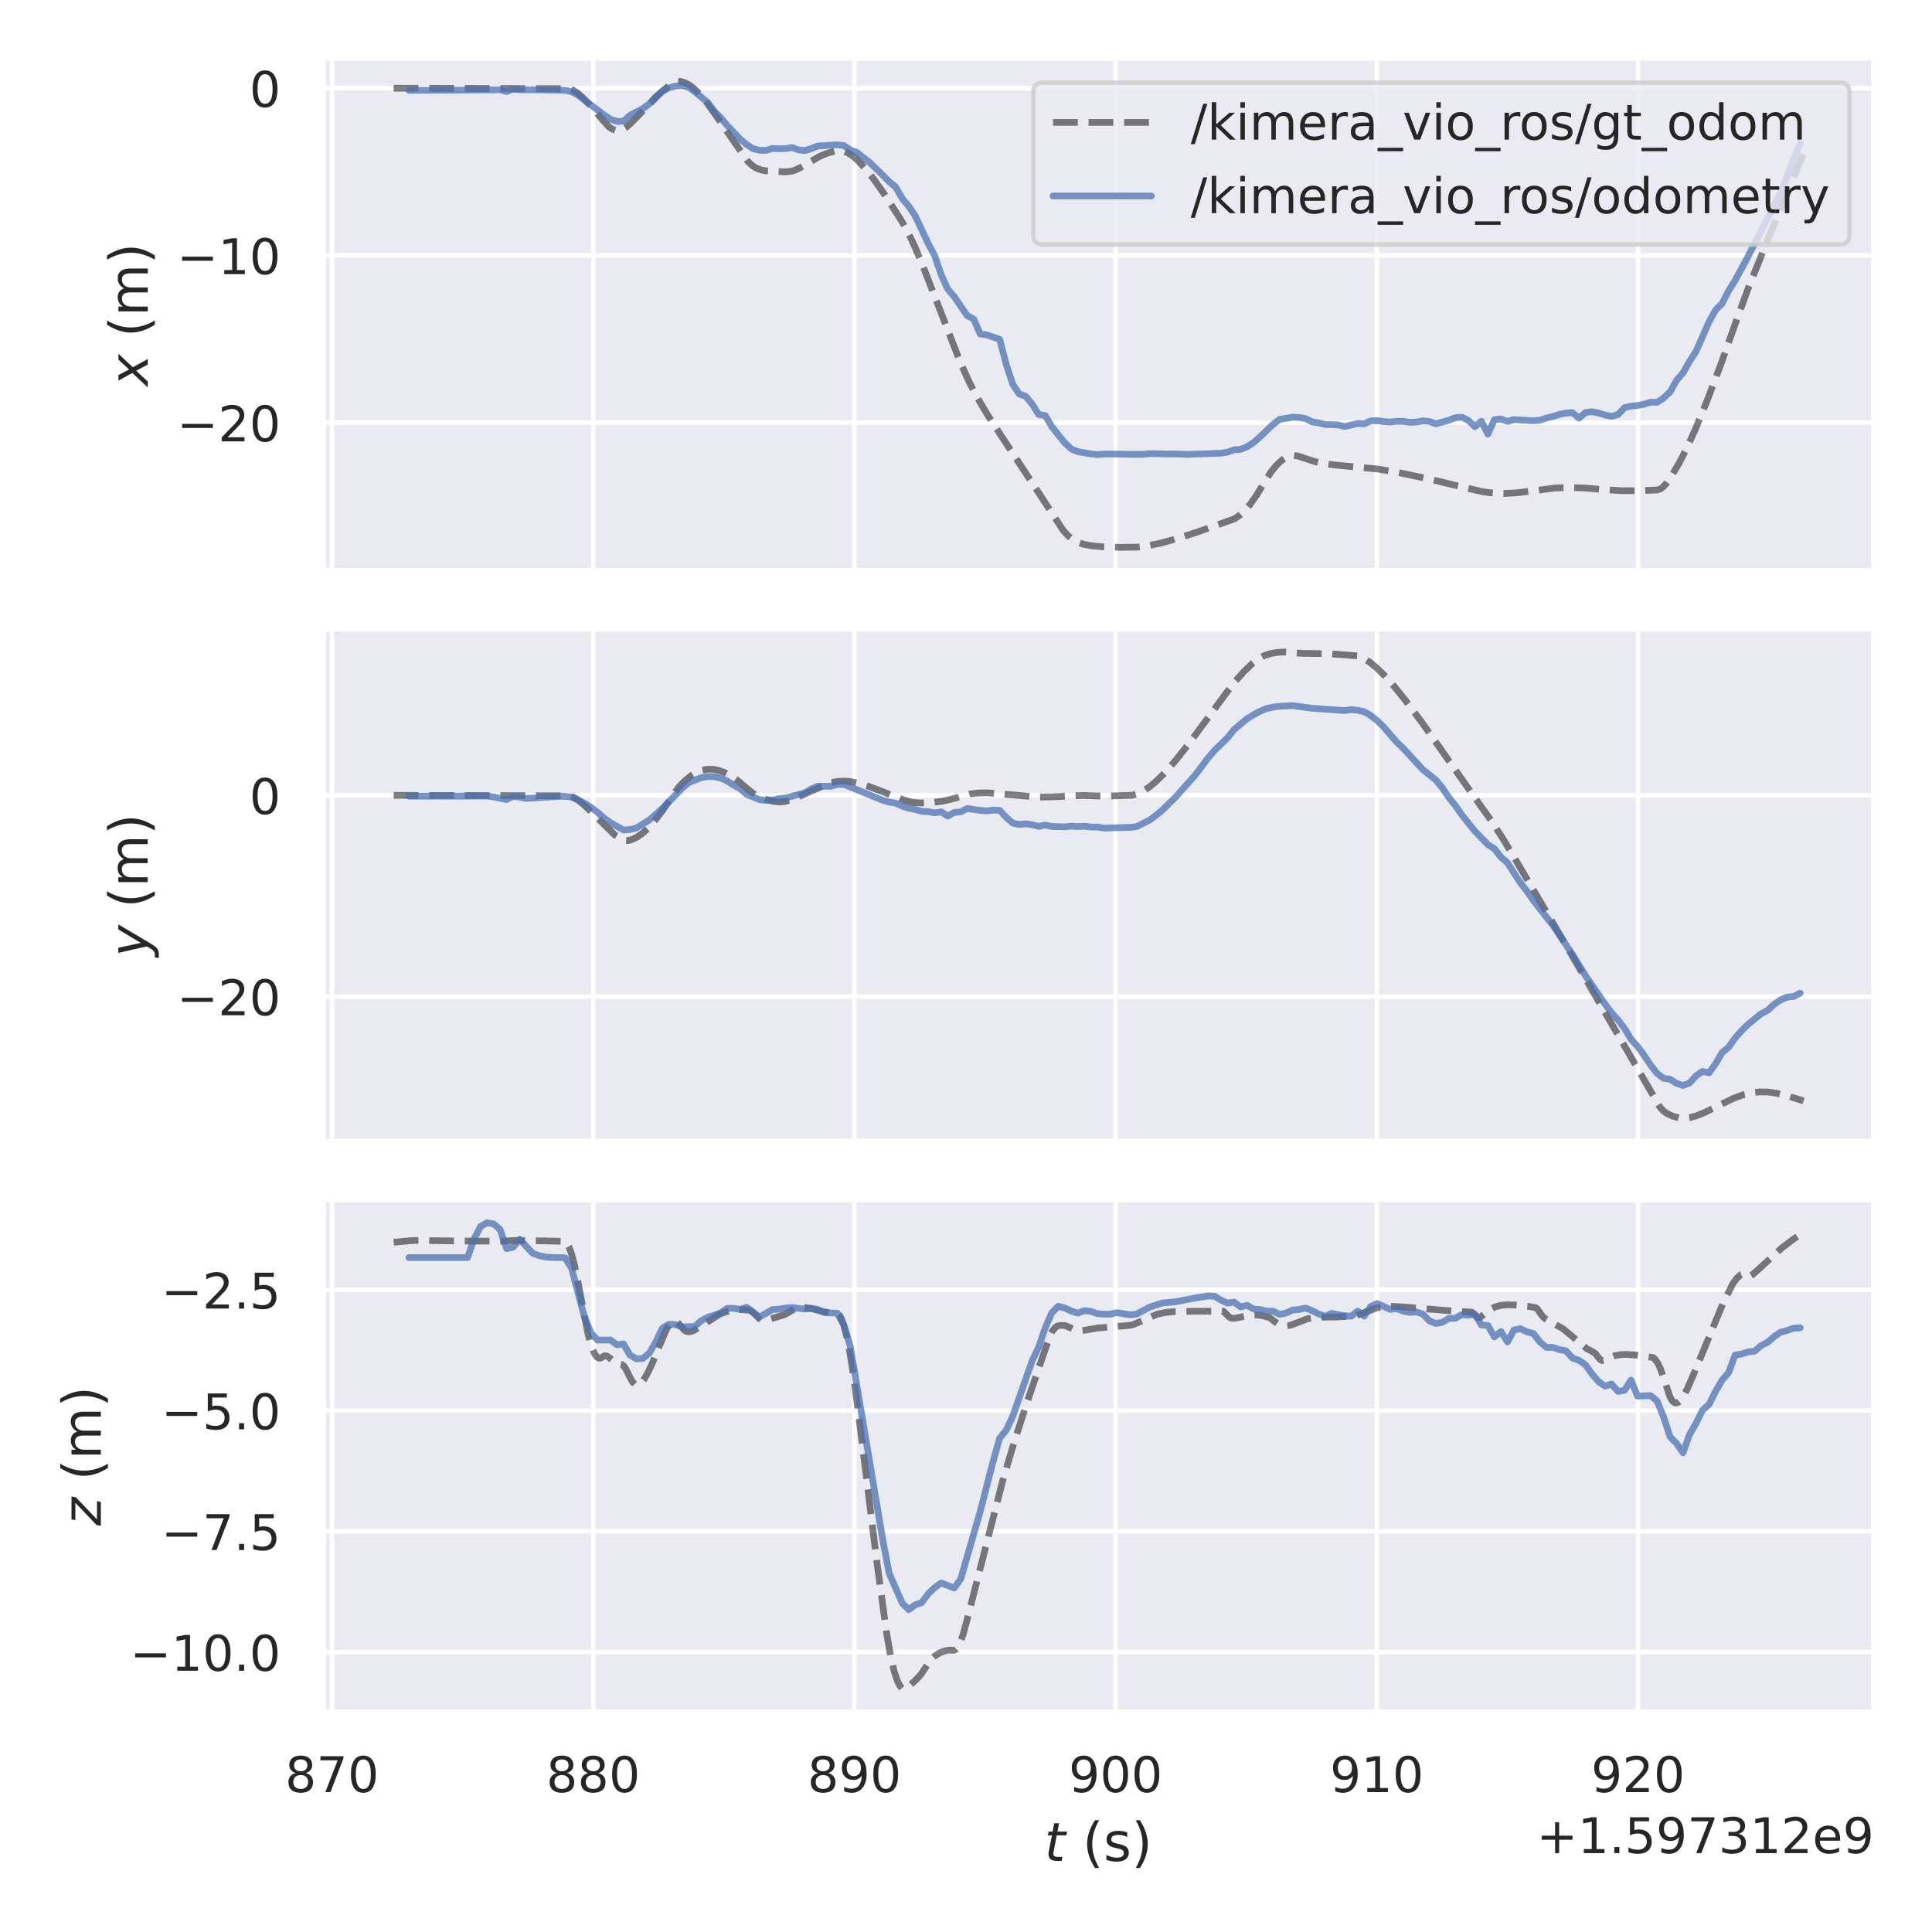 <?xml version="1.0" encoding="utf-8" standalone="no"?>
<!DOCTYPE svg PUBLIC "-//W3C//DTD SVG 1.1//EN"
  "http://www.w3.org/Graphics/SVG/1.1/DTD/svg11.dtd">
<!-- Created with matplotlib (https://matplotlib.org/) -->
<svg height="432pt" version="1.1" viewBox="0 0 432 432" width="432pt" xmlns="http://www.w3.org/2000/svg" xmlns:xlink="http://www.w3.org/1999/xlink">
 <defs>
  <style type="text/css">*{stroke-linecap:butt;stroke-linejoin:round;}</style>
 </defs>
 <g id="figure_1">
  <g id="patch_1">
   <path d="M 0 432 
L 432 432 
L 432 0 
L 0 0 
z
" style="fill:#ffffff;"/>
  </g>
  <g id="axes_1">
   <g id="patch_2">
    <path d="M 72.27 127.62 
L 419.04 127.62 
L 419.04 12.96 
L 72.27 12.96 
z
" style="fill:#eaeaf2;"/>
   </g>
   <g id="matplotlib.axis_1">
    <g id="xtick_1">
     <g id="line2d_1">
      <path clip-path="url(#p36152c211d)" d="M 74.242 127.62 
L 74.242 12.96 
" style="fill:none;stroke:#ffffff;stroke-linecap:round;"/>
     </g>
    </g>
    <g id="xtick_2">
     <g id="line2d_2">
      <path clip-path="url(#p36152c211d)" d="M 132.647 127.62 
L 132.647 12.96 
" style="fill:none;stroke:#ffffff;stroke-linecap:round;"/>
     </g>
    </g>
    <g id="xtick_3">
     <g id="line2d_3">
      <path clip-path="url(#p36152c211d)" d="M 191.051 127.62 
L 191.051 12.96 
" style="fill:none;stroke:#ffffff;stroke-linecap:round;"/>
     </g>
    </g>
    <g id="xtick_4">
     <g id="line2d_4">
      <path clip-path="url(#p36152c211d)" d="M 249.456 127.62 
L 249.456 12.96 
" style="fill:none;stroke:#ffffff;stroke-linecap:round;"/>
     </g>
    </g>
    <g id="xtick_5">
     <g id="line2d_5">
      <path clip-path="url(#p36152c211d)" d="M 307.86 127.62 
L 307.86 12.96 
" style="fill:none;stroke:#ffffff;stroke-linecap:round;"/>
     </g>
    </g>
    <g id="xtick_6">
     <g id="line2d_6">
      <path clip-path="url(#p36152c211d)" d="M 366.265 127.62 
L 366.265 12.96 
" style="fill:none;stroke:#ffffff;stroke-linecap:round;"/>
     </g>
    </g>
   </g>
   <g id="matplotlib.axis_2">
    <g id="ytick_1">
     <g id="line2d_7">
      <path clip-path="url(#p36152c211d)" d="M 72.27 94.509 
L 419.04 94.509 
" style="fill:none;stroke:#ffffff;stroke-linecap:round;"/>
     </g>
     <g id="text_1">
      <!-- −20 -->
      <g style="fill:#262626;" transform="translate(39.555 98.688)scale(0.11 -0.11)">
       <defs>
        <path d="M 10.594 35.5 
L 73.188 35.5 
L 73.188 27.203 
L 10.594 27.203 
z
" id="DejaVuSans-8722"/>
        <path d="M 19.188 8.297 
L 53.609 8.297 
L 53.609 0 
L 7.328 0 
L 7.328 8.297 
Q 12.938 14.109 22.625 23.891 
Q 32.328 33.688 34.812 36.531 
Q 39.547 41.844 41.422 45.531 
Q 43.312 49.219 43.312 52.781 
Q 43.312 58.594 39.234 62.25 
Q 35.156 65.922 28.609 65.922 
Q 23.969 65.922 18.812 64.312 
Q 13.672 62.703 7.812 59.422 
L 7.812 69.391 
Q 13.766 71.781 18.938 73 
Q 24.125 74.219 28.422 74.219 
Q 39.75 74.219 46.484 68.547 
Q 53.219 62.891 53.219 53.422 
Q 53.219 48.922 51.531 44.891 
Q 49.859 40.875 45.406 35.406 
Q 44.188 33.984 37.641 27.219 
Q 31.109 20.453 19.188 8.297 
z
" id="DejaVuSans-50"/>
        <path d="M 31.781 66.406 
Q 24.172 66.406 20.328 58.906 
Q 16.5 51.422 16.5 36.375 
Q 16.5 21.391 20.328 13.891 
Q 24.172 6.391 31.781 6.391 
Q 39.453 6.391 43.281 13.891 
Q 47.125 21.391 47.125 36.375 
Q 47.125 51.422 43.281 58.906 
Q 39.453 66.406 31.781 66.406 
z
M 31.781 74.219 
Q 44.047 74.219 50.516 64.516 
Q 56.984 54.828 56.984 36.375 
Q 56.984 17.969 50.516 8.266 
Q 44.047 -1.422 31.781 -1.422 
Q 19.531 -1.422 13.062 8.266 
Q 6.594 17.969 6.594 36.375 
Q 6.594 54.828 13.062 64.516 
Q 19.531 74.219 31.781 74.219 
z
" id="DejaVuSans-48"/>
       </defs>
       <use xlink:href="#DejaVuSans-8722"/>
       <use x="83.789" xlink:href="#DejaVuSans-50"/>
       <use x="147.412" xlink:href="#DejaVuSans-48"/>
      </g>
     </g>
    </g>
    <g id="ytick_2">
     <g id="line2d_8">
      <path clip-path="url(#p36152c211d)" d="M 72.27 57.117 
L 419.04 57.117 
" style="fill:none;stroke:#ffffff;stroke-linecap:round;"/>
     </g>
     <g id="text_2">
      <!-- −10 -->
      <g style="fill:#262626;" transform="translate(39.555 61.296)scale(0.11 -0.11)">
       <defs>
        <path d="M 12.406 8.297 
L 28.516 8.297 
L 28.516 63.922 
L 10.984 60.406 
L 10.984 69.391 
L 28.422 72.906 
L 38.281 72.906 
L 38.281 8.297 
L 54.391 8.297 
L 54.391 0 
L 12.406 0 
z
" id="DejaVuSans-49"/>
       </defs>
       <use xlink:href="#DejaVuSans-8722"/>
       <use x="83.789" xlink:href="#DejaVuSans-49"/>
       <use x="147.412" xlink:href="#DejaVuSans-48"/>
      </g>
     </g>
    </g>
    <g id="ytick_3">
     <g id="line2d_9">
      <path clip-path="url(#p36152c211d)" d="M 72.27 19.726 
L 419.04 19.726 
" style="fill:none;stroke:#ffffff;stroke-linecap:round;"/>
     </g>
     <g id="text_3">
      <!-- 0 -->
      <g style="fill:#262626;" transform="translate(55.771 23.905)scale(0.11 -0.11)">
       <use xlink:href="#DejaVuSans-48"/>
      </g>
     </g>
    </g>
    <g id="text_4">
     <!-- $x$ (m) -->
     <g style="fill:#262626;" transform="translate(33.059 86.31)rotate(-90)scale(0.12 -0.12)">
      <defs>
       <path d="M 60.016 54.688 
L 34.906 27.875 
L 50.297 0 
L 39.984 0 
L 28.422 21.688 
L 8.297 0 
L -2.594 0 
L 24.312 28.812 
L 10.016 54.688 
L 20.312 54.688 
L 30.812 34.906 
L 49.125 54.688 
z
" id="DejaVuSans-Oblique-120"/>
       <path id="DejaVuSans-32"/>
       <path d="M 31 75.875 
Q 24.469 64.656 21.281 53.656 
Q 18.109 42.672 18.109 31.391 
Q 18.109 20.125 21.312 9.062 
Q 24.516 -2 31 -13.188 
L 23.188 -13.188 
Q 15.875 -1.703 12.234 9.375 
Q 8.594 20.453 8.594 31.391 
Q 8.594 42.281 12.203 53.312 
Q 15.828 64.359 23.188 75.875 
z
" id="DejaVuSans-40"/>
       <path d="M 52 44.188 
Q 55.375 50.25 60.062 53.125 
Q 64.75 56 71.094 56 
Q 79.641 56 84.281 50.016 
Q 88.922 44.047 88.922 33.016 
L 88.922 0 
L 79.891 0 
L 79.891 32.719 
Q 79.891 40.578 77.094 44.375 
Q 74.312 48.188 68.609 48.188 
Q 61.625 48.188 57.562 43.547 
Q 53.516 38.922 53.516 30.906 
L 53.516 0 
L 44.484 0 
L 44.484 32.719 
Q 44.484 40.625 41.703 44.406 
Q 38.922 48.188 33.109 48.188 
Q 26.219 48.188 22.156 43.531 
Q 18.109 38.875 18.109 30.906 
L 18.109 0 
L 9.078 0 
L 9.078 54.688 
L 18.109 54.688 
L 18.109 46.188 
Q 21.188 51.219 25.484 53.609 
Q 29.781 56 35.688 56 
Q 41.656 56 45.828 52.969 
Q 50 49.953 52 44.188 
z
" id="DejaVuSans-109"/>
       <path d="M 8.016 75.875 
L 15.828 75.875 
Q 23.141 64.359 26.781 53.312 
Q 30.422 42.281 30.422 31.391 
Q 30.422 20.453 26.781 9.375 
Q 23.141 -1.703 15.828 -13.188 
L 8.016 -13.188 
Q 14.5 -2 17.703 9.062 
Q 20.906 20.125 20.906 31.391 
Q 20.906 42.672 17.703 53.656 
Q 14.5 64.656 8.016 75.875 
z
" id="DejaVuSans-41"/>
      </defs>
      <use transform="translate(0 0.125)" xlink:href="#DejaVuSans-Oblique-120"/>
      <use transform="translate(59.18 0.125)" xlink:href="#DejaVuSans-32"/>
      <use transform="translate(90.967 0.125)" xlink:href="#DejaVuSans-40"/>
      <use transform="translate(129.98 0.125)" xlink:href="#DejaVuSans-109"/>
      <use transform="translate(227.393 0.125)" xlink:href="#DejaVuSans-41"/>
     </g>
    </g>
   </g>
   <g id="line2d_10">
    <path clip-path="url(#p36152c211d)" d="M 88.032 19.726 
L 127.198 19.831 
L 128.096 20.148 
L 129.053 20.738 
L 130.211 21.74 
L 131.979 23.575 
L 134.763 26.837 
L 136.186 28.394 
L 136.94 28.882 
L 137.724 29.135 
L 138.507 29.16 
L 139.204 28.971 
L 139.958 28.514 
L 141.032 27.569 
L 143.553 24.988 
L 147.896 20.568 
L 149.605 19.138 
L 150.793 18.412 
L 151.52 18.187 
L 152.216 18.212 
L 153.115 18.475 
L 154.128 19.006 
L 155.23 19.839 
L 156.476 21.068 
L 157.981 22.879 
L 159.95 25.625 
L 167.169 36.034 
L 168.242 37.051 
L 169.142 37.611 
L 170.216 38.012 
L 171.405 38.211 
L 175.266 38.426 
L 176.571 38.365 
L 177.643 38.102 
L 178.832 37.564 
L 180.804 36.386 
L 183.324 34.946 
L 185.003 34.244 
L 186.566 33.827 
L 187.811 33.697 
L 188.709 33.835 
L 189.635 34.207 
L 190.679 34.88 
L 191.868 35.927 
L 193.464 37.664 
L 195.437 40.151 
L 197.787 43.486 
L 201.534 49.298 
L 203.189 52.256 
L 204.643 55.348 
L 206.678 60.266 
L 210.251 69.476 
L 214.727 81.011 
L 216.762 85.523 
L 218.562 88.967 
L 220.714 92.593 
L 223.942 97.544 
L 232.265 110.209 
L 237.717 118.57 
L 238.853 119.818 
L 239.93 120.665 
L 241.066 121.276 
L 242.348 121.707 
L 244.065 122.038 
L 246.483 122.262 
L 250.616 122.387 
L 254.284 122.337 
L 256.73 122.032 
L 259.585 121.433 
L 263.08 120.466 
L 268.087 118.844 
L 276.004 116.02 
L 277.111 115.287 
L 278.245 114.261 
L 279.496 112.818 
L 280.893 110.853 
L 282.695 107.898 
L 284.235 105.475 
L 285.426 104.03 
L 286.619 102.909 
L 287.638 102.239 
L 288.512 101.916 
L 289.356 101.837 
L 290.287 101.982 
L 291.742 102.474 
L 294.158 103.261 
L 296.369 103.722 
L 299.048 104.034 
L 308.158 104.886 
L 313.483 105.821 
L 320.038 107.214 
L 327.433 109.013 
L 331.8 110.002 
L 334.128 110.287 
L 336.399 110.345 
L 339.165 110.189 
L 343.004 109.735 
L 347.748 109.113 
L 350.685 109.007 
L 354.296 109.118 
L 358.567 109.472 
L 362.548 109.718 
L 366.474 109.734 
L 370.549 109.559 
L 371.247 109.338 
L 371.887 108.882 
L 372.615 108.055 
L 373.893 106.204 
L 375.464 103.546 
L 377.176 100.197 
L 379.178 95.771 
L 381.679 89.671 
L 384.792 81.462 
L 388.549 70.899 
L 390.877 64.529 
L 395.504 53.042 
L 403.278 34.317 
L 403.278 34.317 
" style="fill:none;stroke:#000000;stroke-dasharray:5.55,2.4;stroke-dashoffset:0;stroke-opacity:0.5;stroke-width:1.5;"/>
   </g>
   <g id="line2d_11">
    <path clip-path="url(#p36152c211d)" d="M 91.438 20.207 
L 107.458 20.106 
L 111.816 20.078 
L 113.269 20.479 
L 114.724 19.964 
L 116.178 20.08 
L 119.085 20.067 
L 123.447 20.146 
L 126.355 20.197 
L 127.808 20.493 
L 129.257 21.264 
L 135.054 25.713 
L 136.505 26.665 
L 137.956 27.153 
L 139.406 27.123 
L 140.858 25.784 
L 143.755 24.286 
L 145.204 23.209 
L 146.65 21.594 
L 148.098 20.43 
L 149.548 19.658 
L 150.996 19.25 
L 152.449 19.139 
L 153.897 19.499 
L 155.346 20.482 
L 158.241 22.909 
L 159.689 24.839 
L 161.138 26.315 
L 162.588 28.034 
L 165.487 31.09 
L 166.938 32.302 
L 168.388 33.244 
L 169.839 33.598 
L 171.289 33.629 
L 172.741 33.187 
L 174.192 33.269 
L 175.643 33.235 
L 177.092 32.978 
L 178.543 33.525 
L 179.992 33.661 
L 181.441 33.22 
L 182.889 32.649 
L 187.233 32.383 
L 188.68 32.543 
L 190.129 33.548 
L 191.578 34.075 
L 194.48 36.351 
L 197.382 39.158 
L 198.833 40.633 
L 200.284 41.83 
L 201.738 44.398 
L 203.189 46.104 
L 204.643 48.27 
L 207.549 54.463 
L 209.001 57.19 
L 210.454 61.437 
L 211.907 64.635 
L 213.361 66.324 
L 216.268 70.576 
L 217.718 71.343 
L 219.173 74.688 
L 220.626 74.874 
L 223.535 75.885 
L 224.989 81.463 
L 226.443 85.909 
L 227.897 88.09 
L 229.35 88.619 
L 230.808 90.375 
L 232.265 92.686 
L 233.723 92.921 
L 235.181 95.403 
L 238.095 99.03 
L 239.551 100.4 
L 241.007 100.99 
L 243.92 101.503 
L 245.375 101.653 
L 246.831 101.528 
L 249.743 101.527 
L 252.654 101.589 
L 255.566 101.588 
L 257.022 101.424 
L 261.39 101.52 
L 262.846 101.497 
L 265.758 101.605 
L 273.034 101.33 
L 274.49 101.097 
L 275.945 100.579 
L 277.401 100.478 
L 278.857 99.892 
L 280.311 98.949 
L 281.765 97.662 
L 284.671 94.884 
L 286.124 93.768 
L 289.035 93.291 
L 290.49 93.353 
L 291.947 93.588 
L 293.401 94.338 
L 294.855 94.555 
L 296.311 94.908 
L 299.222 95.01 
L 300.679 95.365 
L 303.59 94.693 
L 305.045 94.766 
L 306.5 94.12 
L 307.955 94.06 
L 309.41 94.279 
L 310.865 94.371 
L 312.322 94.19 
L 313.773 94.217 
L 315.231 94.435 
L 316.688 94.376 
L 318.145 94.115 
L 319.601 94.231 
L 321.058 94.771 
L 323.971 93.971 
L 325.424 93.395 
L 326.88 93.286 
L 328.336 94.022 
L 329.791 95.387 
L 331.248 94.185 
L 332.703 97.05 
L 334.157 93.828 
L 335.614 93.688 
L 337.068 94.227 
L 338.524 93.823 
L 342.887 94.087 
L 344.342 93.962 
L 345.798 93.468 
L 347.252 93.129 
L 348.707 92.643 
L 350.161 92.358 
L 351.617 92.282 
L 353.075 93.514 
L 354.527 92.231 
L 355.981 92.052 
L 357.433 92.348 
L 358.886 92.802 
L 360.335 93.087 
L 361.791 92.714 
L 363.245 91.144 
L 364.699 90.819 
L 366.153 90.668 
L 367.608 90.393 
L 369.064 89.919 
L 370.52 89.966 
L 371.975 89.009 
L 373.428 87.637 
L 374.882 85.025 
L 376.334 83.377 
L 377.783 80.793 
L 379.236 78.599 
L 382.145 71.945 
L 383.598 69.337 
L 385.054 67.878 
L 386.512 65.049 
L 387.968 62.726 
L 390.877 57.344 
L 398.154 43.053 
L 399.609 39.485 
L 401.065 35.604 
L 402.52 32.131 
L 402.52 32.131 
" style="fill:none;stroke:#4c72b0;stroke-linecap:round;stroke-opacity:0.75;stroke-width:1.5;"/>
   </g>
   <g id="patch_3">
    <path d="M 72.27 127.62 
L 72.27 12.96 
" style="fill:none;stroke:#ffffff;stroke-linecap:square;stroke-linejoin:miter;stroke-width:1.25;"/>
   </g>
   <g id="patch_4">
    <path d="M 419.04 127.62 
L 419.04 12.96 
" style="fill:none;stroke:#ffffff;stroke-linecap:square;stroke-linejoin:miter;stroke-width:1.25;"/>
   </g>
   <g id="patch_5">
    <path d="M 72.27 127.62 
L 419.04 127.62 
" style="fill:none;stroke:#ffffff;stroke-linecap:square;stroke-linejoin:miter;stroke-width:1.25;"/>
   </g>
   <g id="patch_6">
    <path d="M 72.27 12.96 
L 419.04 12.96 
" style="fill:none;stroke:#ffffff;stroke-linecap:square;stroke-linejoin:miter;stroke-width:1.25;"/>
   </g>
   <g id="legend_1">
    <g id="patch_7">
     <path d="M 233.252 54.664 
L 411.34 54.664 
Q 413.54 54.664 413.54 52.464 
L 413.54 20.66 
Q 413.54 18.46 411.34 18.46 
L 233.252 18.46 
Q 231.052 18.46 231.052 20.66 
L 231.052 52.464 
Q 231.052 54.664 233.252 54.664 
z
" style="fill:#eaeaf2;opacity:0.8;stroke:#cccccc;stroke-linejoin:miter;"/>
    </g>
    <g id="line2d_12">
     <path d="M 235.452 27.368 
L 257.452 27.368 
" style="fill:none;stroke:#000000;stroke-dasharray:5.55,2.4;stroke-dashoffset:0;stroke-opacity:0.5;stroke-width:1.5;"/>
    </g>
    <g id="line2d_13"/>
    <g id="text_5">
     <!-- /kimera_vio_ros/gt_odom -->
     <g style="fill:#262626;" transform="translate(266.252 31.218)scale(0.11 -0.11)">
      <defs>
       <path d="M 25.391 72.906 
L 33.688 72.906 
L 8.297 -9.281 
L 0 -9.281 
z
" id="DejaVuSans-47"/>
       <path d="M 9.078 75.984 
L 18.109 75.984 
L 18.109 31.109 
L 44.922 54.688 
L 56.391 54.688 
L 27.391 29.109 
L 57.625 0 
L 45.906 0 
L 18.109 26.703 
L 18.109 0 
L 9.078 0 
z
" id="DejaVuSans-107"/>
       <path d="M 9.422 54.688 
L 18.406 54.688 
L 18.406 0 
L 9.422 0 
z
M 9.422 75.984 
L 18.406 75.984 
L 18.406 64.594 
L 9.422 64.594 
z
" id="DejaVuSans-105"/>
       <path d="M 56.203 29.594 
L 56.203 25.203 
L 14.891 25.203 
Q 15.484 15.922 20.484 11.062 
Q 25.484 6.203 34.422 6.203 
Q 39.594 6.203 44.453 7.469 
Q 49.312 8.734 54.109 11.281 
L 54.109 2.781 
Q 49.266 0.734 44.188 -0.344 
Q 39.109 -1.422 33.891 -1.422 
Q 20.797 -1.422 13.156 6.188 
Q 5.516 13.812 5.516 26.812 
Q 5.516 40.234 12.766 48.109 
Q 20.016 56 32.328 56 
Q 43.359 56 49.781 48.891 
Q 56.203 41.797 56.203 29.594 
z
M 47.219 32.234 
Q 47.125 39.594 43.094 43.984 
Q 39.062 48.391 32.422 48.391 
Q 24.906 48.391 20.391 44.141 
Q 15.875 39.891 15.188 32.172 
z
" id="DejaVuSans-101"/>
       <path d="M 41.109 46.297 
Q 39.594 47.172 37.812 47.578 
Q 36.031 48 33.891 48 
Q 26.266 48 22.188 43.047 
Q 18.109 38.094 18.109 28.812 
L 18.109 0 
L 9.078 0 
L 9.078 54.688 
L 18.109 54.688 
L 18.109 46.188 
Q 20.953 51.172 25.484 53.578 
Q 30.031 56 36.531 56 
Q 37.453 56 38.578 55.875 
Q 39.703 55.766 41.062 55.516 
z
" id="DejaVuSans-114"/>
       <path d="M 34.281 27.484 
Q 23.391 27.484 19.188 25 
Q 14.984 22.516 14.984 16.5 
Q 14.984 11.719 18.141 8.906 
Q 21.297 6.109 26.703 6.109 
Q 34.188 6.109 38.703 11.406 
Q 43.219 16.703 43.219 25.484 
L 43.219 27.484 
z
M 52.203 31.203 
L 52.203 0 
L 43.219 0 
L 43.219 8.297 
Q 40.141 3.328 35.547 0.953 
Q 30.953 -1.422 24.312 -1.422 
Q 15.922 -1.422 10.953 3.297 
Q 6 8.016 6 15.922 
Q 6 25.141 12.172 29.828 
Q 18.359 34.516 30.609 34.516 
L 43.219 34.516 
L 43.219 35.406 
Q 43.219 41.609 39.141 45 
Q 35.062 48.391 27.688 48.391 
Q 23 48.391 18.547 47.266 
Q 14.109 46.141 10.016 43.891 
L 10.016 52.203 
Q 14.938 54.109 19.578 55.047 
Q 24.219 56 28.609 56 
Q 40.484 56 46.344 49.844 
Q 52.203 43.703 52.203 31.203 
z
" id="DejaVuSans-97"/>
       <path d="M 50.984 -16.609 
L 50.984 -23.578 
L -0.984 -23.578 
L -0.984 -16.609 
z
" id="DejaVuSans-95"/>
       <path d="M 2.984 54.688 
L 12.5 54.688 
L 29.594 8.797 
L 46.688 54.688 
L 56.203 54.688 
L 35.688 0 
L 23.484 0 
z
" id="DejaVuSans-118"/>
       <path d="M 30.609 48.391 
Q 23.391 48.391 19.188 42.75 
Q 14.984 37.109 14.984 27.297 
Q 14.984 17.484 19.156 11.844 
Q 23.344 6.203 30.609 6.203 
Q 37.797 6.203 41.984 11.859 
Q 46.188 17.531 46.188 27.297 
Q 46.188 37.016 41.984 42.703 
Q 37.797 48.391 30.609 48.391 
z
M 30.609 56 
Q 42.328 56 49.016 48.375 
Q 55.719 40.766 55.719 27.297 
Q 55.719 13.875 49.016 6.219 
Q 42.328 -1.422 30.609 -1.422 
Q 18.844 -1.422 12.172 6.219 
Q 5.516 13.875 5.516 27.297 
Q 5.516 40.766 12.172 48.375 
Q 18.844 56 30.609 56 
z
" id="DejaVuSans-111"/>
       <path d="M 44.281 53.078 
L 44.281 44.578 
Q 40.484 46.531 36.375 47.5 
Q 32.281 48.484 27.875 48.484 
Q 21.188 48.484 17.844 46.438 
Q 14.5 44.391 14.5 40.281 
Q 14.5 37.156 16.891 35.375 
Q 19.281 33.594 26.516 31.984 
L 29.594 31.297 
Q 39.156 29.25 43.188 25.516 
Q 47.219 21.781 47.219 15.094 
Q 47.219 7.469 41.188 3.016 
Q 35.156 -1.422 24.609 -1.422 
Q 20.219 -1.422 15.453 -0.562 
Q 10.688 0.297 5.422 2 
L 5.422 11.281 
Q 10.406 8.688 15.234 7.391 
Q 20.062 6.109 24.812 6.109 
Q 31.156 6.109 34.562 8.281 
Q 37.984 10.453 37.984 14.406 
Q 37.984 18.062 35.516 20.016 
Q 33.062 21.969 24.703 23.781 
L 21.578 24.516 
Q 13.234 26.266 9.516 29.906 
Q 5.812 33.547 5.812 39.891 
Q 5.812 47.609 11.281 51.797 
Q 16.75 56 26.812 56 
Q 31.781 56 36.172 55.266 
Q 40.578 54.547 44.281 53.078 
z
" id="DejaVuSans-115"/>
       <path d="M 45.406 27.984 
Q 45.406 37.75 41.375 43.109 
Q 37.359 48.484 30.078 48.484 
Q 22.859 48.484 18.828 43.109 
Q 14.797 37.75 14.797 27.984 
Q 14.797 18.266 18.828 12.891 
Q 22.859 7.516 30.078 7.516 
Q 37.359 7.516 41.375 12.891 
Q 45.406 18.266 45.406 27.984 
z
M 54.391 6.781 
Q 54.391 -7.172 48.188 -13.984 
Q 42 -20.797 29.203 -20.797 
Q 24.469 -20.797 20.266 -20.094 
Q 16.062 -19.391 12.109 -17.922 
L 12.109 -9.188 
Q 16.062 -11.328 19.922 -12.344 
Q 23.781 -13.375 27.781 -13.375 
Q 36.625 -13.375 41.016 -8.766 
Q 45.406 -4.156 45.406 5.172 
L 45.406 9.625 
Q 42.625 4.781 38.281 2.391 
Q 33.938 0 27.875 0 
Q 17.828 0 11.672 7.656 
Q 5.516 15.328 5.516 27.984 
Q 5.516 40.672 11.672 48.328 
Q 17.828 56 27.875 56 
Q 33.938 56 38.281 53.609 
Q 42.625 51.219 45.406 46.391 
L 45.406 54.688 
L 54.391 54.688 
z
" id="DejaVuSans-103"/>
       <path d="M 18.312 70.219 
L 18.312 54.688 
L 36.812 54.688 
L 36.812 47.703 
L 18.312 47.703 
L 18.312 18.016 
Q 18.312 11.328 20.141 9.422 
Q 21.969 7.516 27.594 7.516 
L 36.812 7.516 
L 36.812 0 
L 27.594 0 
Q 17.188 0 13.234 3.875 
Q 9.281 7.766 9.281 18.016 
L 9.281 47.703 
L 2.688 47.703 
L 2.688 54.688 
L 9.281 54.688 
L 9.281 70.219 
z
" id="DejaVuSans-116"/>
       <path d="M 45.406 46.391 
L 45.406 75.984 
L 54.391 75.984 
L 54.391 0 
L 45.406 0 
L 45.406 8.203 
Q 42.578 3.328 38.25 0.953 
Q 33.938 -1.422 27.875 -1.422 
Q 17.969 -1.422 11.734 6.484 
Q 5.516 14.406 5.516 27.297 
Q 5.516 40.188 11.734 48.094 
Q 17.969 56 27.875 56 
Q 33.938 56 38.25 53.625 
Q 42.578 51.266 45.406 46.391 
z
M 14.797 27.297 
Q 14.797 17.391 18.875 11.75 
Q 22.953 6.109 30.078 6.109 
Q 37.203 6.109 41.297 11.75 
Q 45.406 17.391 45.406 27.297 
Q 45.406 37.203 41.297 42.844 
Q 37.203 48.484 30.078 48.484 
Q 22.953 48.484 18.875 42.844 
Q 14.797 37.203 14.797 27.297 
z
" id="DejaVuSans-100"/>
      </defs>
      <use xlink:href="#DejaVuSans-47"/>
      <use x="33.691" xlink:href="#DejaVuSans-107"/>
      <use x="91.602" xlink:href="#DejaVuSans-105"/>
      <use x="119.385" xlink:href="#DejaVuSans-109"/>
      <use x="216.797" xlink:href="#DejaVuSans-101"/>
      <use x="278.32" xlink:href="#DejaVuSans-114"/>
      <use x="319.434" xlink:href="#DejaVuSans-97"/>
      <use x="380.713" xlink:href="#DejaVuSans-95"/>
      <use x="430.713" xlink:href="#DejaVuSans-118"/>
      <use x="489.893" xlink:href="#DejaVuSans-105"/>
      <use x="517.676" xlink:href="#DejaVuSans-111"/>
      <use x="578.857" xlink:href="#DejaVuSans-95"/>
      <use x="628.857" xlink:href="#DejaVuSans-114"/>
      <use x="667.721" xlink:href="#DejaVuSans-111"/>
      <use x="728.902" xlink:href="#DejaVuSans-115"/>
      <use x="781.002" xlink:href="#DejaVuSans-47"/>
      <use x="814.693" xlink:href="#DejaVuSans-103"/>
      <use x="878.17" xlink:href="#DejaVuSans-116"/>
      <use x="917.379" xlink:href="#DejaVuSans-95"/>
      <use x="967.379" xlink:href="#DejaVuSans-111"/>
      <use x="1028.561" xlink:href="#DejaVuSans-100"/>
      <use x="1092.037" xlink:href="#DejaVuSans-111"/>
      <use x="1153.219" xlink:href="#DejaVuSans-109"/>
     </g>
    </g>
    <g id="line2d_14">
     <path d="M 235.452 43.82 
L 257.452 43.82 
" style="fill:none;stroke:#4c72b0;stroke-linecap:round;stroke-opacity:0.75;stroke-width:1.5;"/>
    </g>
    <g id="line2d_15"/>
    <g id="text_6">
     <!-- /kimera_vio_ros/odometry -->
     <g style="fill:#262626;" transform="translate(266.252 47.67)scale(0.11 -0.11)">
      <defs>
       <path d="M 32.172 -5.078 
Q 28.375 -14.844 24.75 -17.812 
Q 21.141 -20.797 15.094 -20.797 
L 7.906 -20.797 
L 7.906 -13.281 
L 13.188 -13.281 
Q 16.891 -13.281 18.938 -11.516 
Q 21 -9.766 23.484 -3.219 
L 25.094 0.875 
L 2.984 54.688 
L 12.5 54.688 
L 29.594 11.922 
L 46.688 54.688 
L 56.203 54.688 
z
" id="DejaVuSans-121"/>
      </defs>
      <use xlink:href="#DejaVuSans-47"/>
      <use x="33.691" xlink:href="#DejaVuSans-107"/>
      <use x="91.602" xlink:href="#DejaVuSans-105"/>
      <use x="119.385" xlink:href="#DejaVuSans-109"/>
      <use x="216.797" xlink:href="#DejaVuSans-101"/>
      <use x="278.32" xlink:href="#DejaVuSans-114"/>
      <use x="319.434" xlink:href="#DejaVuSans-97"/>
      <use x="380.713" xlink:href="#DejaVuSans-95"/>
      <use x="430.713" xlink:href="#DejaVuSans-118"/>
      <use x="489.893" xlink:href="#DejaVuSans-105"/>
      <use x="517.676" xlink:href="#DejaVuSans-111"/>
      <use x="578.857" xlink:href="#DejaVuSans-95"/>
      <use x="628.857" xlink:href="#DejaVuSans-114"/>
      <use x="667.721" xlink:href="#DejaVuSans-111"/>
      <use x="728.902" xlink:href="#DejaVuSans-115"/>
      <use x="781.002" xlink:href="#DejaVuSans-47"/>
      <use x="814.693" xlink:href="#DejaVuSans-111"/>
      <use x="875.875" xlink:href="#DejaVuSans-100"/>
      <use x="939.352" xlink:href="#DejaVuSans-111"/>
      <use x="1000.533" xlink:href="#DejaVuSans-109"/>
      <use x="1097.945" xlink:href="#DejaVuSans-101"/>
      <use x="1159.469" xlink:href="#DejaVuSans-116"/>
      <use x="1198.678" xlink:href="#DejaVuSans-114"/>
      <use x="1239.791" xlink:href="#DejaVuSans-121"/>
     </g>
    </g>
   </g>
  </g>
  <g id="axes_2">
   <g id="patch_8">
    <path d="M 72.27 255.24 
L 419.04 255.24 
L 419.04 140.58 
L 72.27 140.58 
z
" style="fill:#eaeaf2;"/>
   </g>
   <g id="matplotlib.axis_3">
    <g id="xtick_7">
     <g id="line2d_16">
      <path clip-path="url(#p2a225b384c)" d="M 74.242 255.24 
L 74.242 140.58 
" style="fill:none;stroke:#ffffff;stroke-linecap:round;"/>
     </g>
    </g>
    <g id="xtick_8">
     <g id="line2d_17">
      <path clip-path="url(#p2a225b384c)" d="M 132.647 255.24 
L 132.647 140.58 
" style="fill:none;stroke:#ffffff;stroke-linecap:round;"/>
     </g>
    </g>
    <g id="xtick_9">
     <g id="line2d_18">
      <path clip-path="url(#p2a225b384c)" d="M 191.051 255.24 
L 191.051 140.58 
" style="fill:none;stroke:#ffffff;stroke-linecap:round;"/>
     </g>
    </g>
    <g id="xtick_10">
     <g id="line2d_19">
      <path clip-path="url(#p2a225b384c)" d="M 249.456 255.24 
L 249.456 140.58 
" style="fill:none;stroke:#ffffff;stroke-linecap:round;"/>
     </g>
    </g>
    <g id="xtick_11">
     <g id="line2d_20">
      <path clip-path="url(#p2a225b384c)" d="M 307.86 255.24 
L 307.86 140.58 
" style="fill:none;stroke:#ffffff;stroke-linecap:round;"/>
     </g>
    </g>
    <g id="xtick_12">
     <g id="line2d_21">
      <path clip-path="url(#p2a225b384c)" d="M 366.265 255.24 
L 366.265 140.58 
" style="fill:none;stroke:#ffffff;stroke-linecap:round;"/>
     </g>
    </g>
   </g>
   <g id="matplotlib.axis_4">
    <g id="ytick_4">
     <g id="line2d_22">
      <path clip-path="url(#p2a225b384c)" d="M 72.27 222.831 
L 419.04 222.831 
" style="fill:none;stroke:#ffffff;stroke-linecap:round;"/>
     </g>
     <g id="text_7">
      <!-- −20 -->
      <g style="fill:#262626;" transform="translate(39.555 227.01)scale(0.11 -0.11)">
       <use xlink:href="#DejaVuSans-8722"/>
       <use x="83.789" xlink:href="#DejaVuSans-50"/>
       <use x="147.412" xlink:href="#DejaVuSans-48"/>
      </g>
     </g>
    </g>
    <g id="ytick_5">
     <g id="line2d_23">
      <path clip-path="url(#p2a225b384c)" d="M 72.27 177.84 
L 419.04 177.84 
" style="fill:none;stroke:#ffffff;stroke-linecap:round;"/>
     </g>
     <g id="text_8">
      <!-- 0 -->
      <g style="fill:#262626;" transform="translate(55.771 182.02)scale(0.11 -0.11)">
       <use xlink:href="#DejaVuSans-48"/>
      </g>
     </g>
    </g>
    <g id="text_9">
     <!-- $y$ (m) -->
     <g style="fill:#262626;" transform="translate(33.035 213.93)rotate(-90)scale(0.12 -0.12)">
      <defs>
       <path d="M 24.812 -5.078 
Q 18.562 -15.578 14.625 -18.188 
Q 10.688 -20.797 4.594 -20.797 
L -2.484 -20.797 
L -0.984 -13.281 
L 4.203 -13.281 
Q 7.953 -13.281 10.594 -11.234 
Q 13.234 -9.188 16.5 -3.219 
L 19.281 2 
L 7.172 54.688 
L 16.703 54.688 
L 25.781 12.797 
L 50.875 54.688 
L 60.297 54.688 
z
" id="DejaVuSans-Oblique-121"/>
      </defs>
      <use transform="translate(0 0.125)" xlink:href="#DejaVuSans-Oblique-121"/>
      <use transform="translate(59.18 0.125)" xlink:href="#DejaVuSans-32"/>
      <use transform="translate(90.967 0.125)" xlink:href="#DejaVuSans-40"/>
      <use transform="translate(129.98 0.125)" xlink:href="#DejaVuSans-109"/>
      <use transform="translate(227.393 0.125)" xlink:href="#DejaVuSans-41"/>
     </g>
    </g>
   </g>
   <g id="line2d_24">
    <path clip-path="url(#p2a225b384c)" d="M 88.032 177.84 
L 127.256 177.947 
L 128.184 178.259 
L 129.169 178.829 
L 130.442 179.85 
L 132.327 181.648 
L 137.433 186.676 
L 138.942 187.638 
L 139.755 187.932 
L 140.451 187.948 
L 141.322 187.719 
L 142.423 187.195 
L 143.611 186.377 
L 144.913 185.193 
L 146.419 183.507 
L 148.215 181.143 
L 150.561 177.65 
L 151.839 175.936 
L 153.173 174.552 
L 154.534 173.443 
L 155.81 172.685 
L 157.026 172.221 
L 158.212 172.006 
L 159.429 172.015 
L 160.676 172.248 
L 162.009 172.729 
L 163.457 173.496 
L 165.023 174.587 
L 166.763 176.087 
L 168.329 177.363 
L 169.549 178.052 
L 171.174 178.704 
L 172.945 179.185 
L 174.28 179.332 
L 175.44 179.235 
L 176.744 178.889 
L 178.485 178.181 
L 185.466 175.098 
L 187.204 174.73 
L 188.652 174.644 
L 190.244 174.778 
L 192.042 175.16 
L 194.595 175.958 
L 197.991 177.267 
L 202.579 179.065 
L 204.119 179.42 
L 205.66 179.539 
L 208.217 179.463 
L 210.715 179.166 
L 212.605 178.735 
L 216.82 177.552 
L 218.707 177.313 
L 220.8 177.277 
L 223.477 177.468 
L 231.973 178.24 
L 235.064 178.187 
L 242.202 177.868 
L 247.035 178.042 
L 253.149 177.819 
L 254.313 177.508 
L 255.536 176.941 
L 256.905 176.051 
L 258.478 174.751 
L 260.342 172.91 
L 262.642 170.308 
L 265.554 166.661 
L 269.455 161.393 
L 275.683 152.931 
L 278.216 150.098 
L 280.107 148.294 
L 281.561 147.195 
L 282.724 146.578 
L 284.003 146.16 
L 285.63 145.871 
L 287.231 145.796 
L 289.094 145.956 
L 291.247 146.089 
L 297.039 146.164 
L 303.648 146.663 
L 304.842 147.173 
L 306.152 147.983 
L 307.663 149.19 
L 309.439 150.904 
L 311.622 153.336 
L 314.386 156.767 
L 318.086 161.741 
L 323.446 169.352 
L 331.19 180.355 
L 333.489 183.554 
L 336.108 187.613 
L 339.63 193.511 
L 346.816 205.677 
L 350.656 212.178 
L 371.189 247.601 
L 372.033 248.489 
L 372.876 249.054 
L 374.127 249.617 
L 375.376 249.941 
L 376.595 250.027 
L 377.871 249.889 
L 379.323 249.501 
L 381.127 248.776 
L 383.948 247.37 
L 387.618 245.588 
L 389.713 244.806 
L 391.662 244.359 
L 393.466 244.151 
L 395.242 244.175 
L 397.164 244.43 
L 399.435 244.964 
L 402.841 246.03 
L 403.278 246.176 
L 403.278 246.176 
" style="fill:none;stroke:#000000;stroke-dasharray:5.55,2.4;stroke-dashoffset:0;stroke-opacity:0.5;stroke-width:1.5;"/>
   </g>
   <g id="line2d_25">
    <path clip-path="url(#p2a225b384c)" d="M 91.438 178.029 
L 108.911 178.005 
L 110.365 178.204 
L 113.269 178.775 
L 114.724 178.08 
L 116.178 178.24 
L 117.633 178.539 
L 124.9 178.079 
L 126.355 178.046 
L 127.808 178.239 
L 129.257 178.851 
L 130.703 179.61 
L 132.153 180.534 
L 133.603 181.614 
L 135.054 182.91 
L 136.505 183.951 
L 139.406 185.586 
L 140.858 185.476 
L 142.307 185.147 
L 145.204 183.34 
L 148.098 180.793 
L 152.449 176.31 
L 153.897 175.049 
L 156.795 173.881 
L 158.241 173.637 
L 159.689 173.667 
L 161.138 173.983 
L 162.588 174.628 
L 164.038 175.561 
L 165.487 176.348 
L 166.938 177.627 
L 169.839 178.81 
L 171.289 178.989 
L 172.741 178.916 
L 174.192 178.573 
L 175.643 178.44 
L 179.992 177.274 
L 181.441 176.386 
L 182.889 175.797 
L 185.785 175.812 
L 187.233 175.402 
L 188.68 175.386 
L 197.382 178.94 
L 198.833 179.353 
L 200.284 179.572 
L 201.738 180.251 
L 203.189 180.725 
L 204.643 181.006 
L 206.097 181.428 
L 207.549 181.49 
L 209.001 181.765 
L 210.454 181.523 
L 211.907 182.462 
L 213.361 181.671 
L 214.815 181.523 
L 216.268 180.785 
L 219.173 181.212 
L 220.626 181.318 
L 222.081 181.145 
L 223.535 181.197 
L 224.989 182.762 
L 226.443 184.037 
L 227.897 184.363 
L 229.35 184.202 
L 230.808 184.412 
L 232.265 184.78 
L 233.723 184.48 
L 235.181 184.796 
L 238.095 184.883 
L 239.551 184.733 
L 241.007 184.825 
L 242.464 184.744 
L 243.92 184.923 
L 245.375 184.941 
L 246.831 185.166 
L 252.654 184.996 
L 254.109 184.846 
L 257.022 183.396 
L 258.478 182.326 
L 259.934 181.115 
L 262.846 178.254 
L 267.213 173.353 
L 270.126 169.488 
L 271.578 167.803 
L 274.49 164.943 
L 275.945 163.137 
L 278.857 160.706 
L 280.311 159.802 
L 281.765 159.035 
L 283.218 158.428 
L 284.671 158.106 
L 286.124 157.931 
L 289.035 157.785 
L 293.401 158.365 
L 300.679 158.885 
L 302.135 158.677 
L 303.59 158.822 
L 305.045 159.14 
L 306.5 159.996 
L 307.955 161.147 
L 309.41 162.578 
L 312.322 165.947 
L 313.773 167.333 
L 318.145 172.072 
L 321.058 174.404 
L 322.514 176.18 
L 323.971 178.341 
L 325.424 180.146 
L 326.88 182.22 
L 329.791 185.862 
L 332.703 188.865 
L 334.157 189.785 
L 335.614 191.671 
L 337.068 192.909 
L 339.979 197.421 
L 341.435 199.259 
L 342.887 201.393 
L 347.252 206.934 
L 351.617 213.442 
L 354.527 218.177 
L 358.886 224.507 
L 360.335 226.467 
L 361.791 228.049 
L 363.245 229.954 
L 364.699 232.371 
L 366.153 233.962 
L 367.608 235.947 
L 369.064 238.135 
L 370.52 239.998 
L 371.975 241.122 
L 373.428 241.308 
L 374.882 242.262 
L 376.334 242.715 
L 377.783 242.163 
L 379.236 240.548 
L 380.691 239.568 
L 382.145 239.881 
L 383.598 237.887 
L 385.054 235.379 
L 386.512 234.187 
L 387.968 232.102 
L 389.422 230.466 
L 390.877 229.04 
L 393.785 226.671 
L 395.242 225.919 
L 396.698 224.567 
L 398.154 223.571 
L 399.609 222.966 
L 401.065 222.807 
L 402.52 222.066 
L 402.52 222.066 
" style="fill:none;stroke:#4c72b0;stroke-linecap:round;stroke-opacity:0.75;stroke-width:1.5;"/>
   </g>
   <g id="patch_9">
    <path d="M 72.27 255.24 
L 72.27 140.58 
" style="fill:none;stroke:#ffffff;stroke-linecap:square;stroke-linejoin:miter;stroke-width:1.25;"/>
   </g>
   <g id="patch_10">
    <path d="M 419.04 255.24 
L 419.04 140.58 
" style="fill:none;stroke:#ffffff;stroke-linecap:square;stroke-linejoin:miter;stroke-width:1.25;"/>
   </g>
   <g id="patch_11">
    <path d="M 72.27 255.24 
L 419.04 255.24 
" style="fill:none;stroke:#ffffff;stroke-linecap:square;stroke-linejoin:miter;stroke-width:1.25;"/>
   </g>
   <g id="patch_12">
    <path d="M 72.27 140.58 
L 419.04 140.58 
" style="fill:none;stroke:#ffffff;stroke-linecap:square;stroke-linejoin:miter;stroke-width:1.25;"/>
   </g>
  </g>
  <g id="axes_3">
   <g id="patch_13">
    <path d="M 72.27 382.86 
L 419.04 382.86 
L 419.04 268.2 
L 72.27 268.2 
z
" style="fill:#eaeaf2;"/>
   </g>
   <g id="matplotlib.axis_5">
    <g id="xtick_13">
     <g id="line2d_26">
      <path clip-path="url(#pa0c13091ae)" d="M 74.242 382.86 
L 74.242 268.2 
" style="fill:none;stroke:#ffffff;stroke-linecap:round;"/>
     </g>
     <g id="text_10">
      <!-- 870 -->
      <g style="fill:#262626;" transform="translate(63.744 400.718)scale(0.11 -0.11)">
       <defs>
        <path d="M 31.781 34.625 
Q 24.75 34.625 20.719 30.859 
Q 16.703 27.094 16.703 20.516 
Q 16.703 13.922 20.719 10.156 
Q 24.75 6.391 31.781 6.391 
Q 38.812 6.391 42.859 10.172 
Q 46.922 13.969 46.922 20.516 
Q 46.922 27.094 42.891 30.859 
Q 38.875 34.625 31.781 34.625 
z
M 21.922 38.812 
Q 15.578 40.375 12.031 44.719 
Q 8.5 49.078 8.5 55.328 
Q 8.5 64.062 14.719 69.141 
Q 20.953 74.219 31.781 74.219 
Q 42.672 74.219 48.875 69.141 
Q 55.078 64.062 55.078 55.328 
Q 55.078 49.078 51.531 44.719 
Q 48 40.375 41.703 38.812 
Q 48.828 37.156 52.797 32.312 
Q 56.781 27.484 56.781 20.516 
Q 56.781 9.906 50.312 4.234 
Q 43.844 -1.422 31.781 -1.422 
Q 19.734 -1.422 13.25 4.234 
Q 6.781 9.906 6.781 20.516 
Q 6.781 27.484 10.781 32.312 
Q 14.797 37.156 21.922 38.812 
z
M 18.312 54.391 
Q 18.312 48.734 21.844 45.562 
Q 25.391 42.391 31.781 42.391 
Q 38.141 42.391 41.719 45.562 
Q 45.312 48.734 45.312 54.391 
Q 45.312 60.062 41.719 63.234 
Q 38.141 66.406 31.781 66.406 
Q 25.391 66.406 21.844 63.234 
Q 18.312 60.062 18.312 54.391 
z
" id="DejaVuSans-56"/>
        <path d="M 8.203 72.906 
L 55.078 72.906 
L 55.078 68.703 
L 28.609 0 
L 18.312 0 
L 43.219 64.594 
L 8.203 64.594 
z
" id="DejaVuSans-55"/>
       </defs>
       <use xlink:href="#DejaVuSans-56"/>
       <use x="63.623" xlink:href="#DejaVuSans-55"/>
       <use x="127.246" xlink:href="#DejaVuSans-48"/>
      </g>
     </g>
    </g>
    <g id="xtick_14">
     <g id="line2d_27">
      <path clip-path="url(#pa0c13091ae)" d="M 132.647 382.86 
L 132.647 268.2 
" style="fill:none;stroke:#ffffff;stroke-linecap:round;"/>
     </g>
     <g id="text_11">
      <!-- 880 -->
      <g style="fill:#262626;" transform="translate(122.149 400.718)scale(0.11 -0.11)">
       <use xlink:href="#DejaVuSans-56"/>
       <use x="63.623" xlink:href="#DejaVuSans-56"/>
       <use x="127.246" xlink:href="#DejaVuSans-48"/>
      </g>
     </g>
    </g>
    <g id="xtick_15">
     <g id="line2d_28">
      <path clip-path="url(#pa0c13091ae)" d="M 191.051 382.86 
L 191.051 268.2 
" style="fill:none;stroke:#ffffff;stroke-linecap:round;"/>
     </g>
     <g id="text_12">
      <!-- 890 -->
      <g style="fill:#262626;" transform="translate(180.553 400.718)scale(0.11 -0.11)">
       <defs>
        <path d="M 10.984 1.516 
L 10.984 10.5 
Q 14.703 8.734 18.5 7.812 
Q 22.312 6.891 25.984 6.891 
Q 35.75 6.891 40.891 13.453 
Q 46.047 20.016 46.781 33.406 
Q 43.953 29.203 39.594 26.953 
Q 35.25 24.703 29.984 24.703 
Q 19.047 24.703 12.672 31.312 
Q 6.297 37.938 6.297 49.422 
Q 6.297 60.641 12.938 67.422 
Q 19.578 74.219 30.609 74.219 
Q 43.266 74.219 49.922 64.516 
Q 56.594 54.828 56.594 36.375 
Q 56.594 19.141 48.406 8.859 
Q 40.234 -1.422 26.422 -1.422 
Q 22.703 -1.422 18.891 -0.688 
Q 15.094 0.047 10.984 1.516 
z
M 30.609 32.422 
Q 37.25 32.422 41.125 36.953 
Q 45.016 41.5 45.016 49.422 
Q 45.016 57.281 41.125 61.844 
Q 37.25 66.406 30.609 66.406 
Q 23.969 66.406 20.094 61.844 
Q 16.219 57.281 16.219 49.422 
Q 16.219 41.5 20.094 36.953 
Q 23.969 32.422 30.609 32.422 
z
" id="DejaVuSans-57"/>
       </defs>
       <use xlink:href="#DejaVuSans-56"/>
       <use x="63.623" xlink:href="#DejaVuSans-57"/>
       <use x="127.246" xlink:href="#DejaVuSans-48"/>
      </g>
     </g>
    </g>
    <g id="xtick_16">
     <g id="line2d_29">
      <path clip-path="url(#pa0c13091ae)" d="M 249.456 382.86 
L 249.456 268.2 
" style="fill:none;stroke:#ffffff;stroke-linecap:round;"/>
     </g>
     <g id="text_13">
      <!-- 900 -->
      <g style="fill:#262626;" transform="translate(238.958 400.718)scale(0.11 -0.11)">
       <use xlink:href="#DejaVuSans-57"/>
       <use x="63.623" xlink:href="#DejaVuSans-48"/>
       <use x="127.246" xlink:href="#DejaVuSans-48"/>
      </g>
     </g>
    </g>
    <g id="xtick_17">
     <g id="line2d_30">
      <path clip-path="url(#pa0c13091ae)" d="M 307.86 382.86 
L 307.86 268.2 
" style="fill:none;stroke:#ffffff;stroke-linecap:round;"/>
     </g>
     <g id="text_14">
      <!-- 910 -->
      <g style="fill:#262626;" transform="translate(297.362 400.718)scale(0.11 -0.11)">
       <use xlink:href="#DejaVuSans-57"/>
       <use x="63.623" xlink:href="#DejaVuSans-49"/>
       <use x="127.246" xlink:href="#DejaVuSans-48"/>
      </g>
     </g>
    </g>
    <g id="xtick_18">
     <g id="line2d_31">
      <path clip-path="url(#pa0c13091ae)" d="M 366.265 382.86 
L 366.265 268.2 
" style="fill:none;stroke:#ffffff;stroke-linecap:round;"/>
     </g>
     <g id="text_15">
      <!-- 920 -->
      <g style="fill:#262626;" transform="translate(355.767 400.718)scale(0.11 -0.11)">
       <use xlink:href="#DejaVuSans-57"/>
       <use x="63.623" xlink:href="#DejaVuSans-50"/>
       <use x="127.246" xlink:href="#DejaVuSans-48"/>
      </g>
     </g>
    </g>
    <g id="text_16">
     <!-- $t$ (s) -->
     <g style="fill:#262626;" transform="translate(233.535 416.124)scale(0.12 -0.12)">
      <defs>
       <path d="M 42.281 54.688 
L 40.922 47.703 
L 23 47.703 
L 17.188 18.016 
Q 16.891 16.359 16.75 15.234 
Q 16.609 14.109 16.609 13.484 
Q 16.609 10.359 18.484 8.938 
Q 20.359 7.516 24.516 7.516 
L 33.594 7.516 
L 32.078 0 
L 23.484 0 
Q 15.484 0 11.547 3.125 
Q 7.625 6.25 7.625 12.594 
Q 7.625 13.719 7.766 15.062 
Q 7.906 16.406 8.203 18.016 
L 14.016 47.703 
L 6.391 47.703 
L 7.812 54.688 
L 15.281 54.688 
L 18.312 70.219 
L 27.297 70.219 
L 24.312 54.688 
z
" id="DejaVuSans-Oblique-116"/>
      </defs>
      <use transform="translate(0 0.125)" xlink:href="#DejaVuSans-Oblique-116"/>
      <use transform="translate(39.209 0.125)" xlink:href="#DejaVuSans-32"/>
      <use transform="translate(70.996 0.125)" xlink:href="#DejaVuSans-40"/>
      <use transform="translate(110.01 0.125)" xlink:href="#DejaVuSans-115"/>
      <use transform="translate(162.109 0.125)" xlink:href="#DejaVuSans-41"/>
     </g>
    </g>
    <g id="text_17">
     <!-- +1.597312e9 -->
     <g style="fill:#262626;" transform="translate(343.568 414.364)scale(0.11 -0.11)">
      <defs>
       <path d="M 46 62.703 
L 46 35.5 
L 73.188 35.5 
L 73.188 27.203 
L 46 27.203 
L 46 0 
L 37.797 0 
L 37.797 27.203 
L 10.594 27.203 
L 10.594 35.5 
L 37.797 35.5 
L 37.797 62.703 
z
" id="DejaVuSans-43"/>
       <path d="M 10.688 12.406 
L 21 12.406 
L 21 0 
L 10.688 0 
z
" id="DejaVuSans-46"/>
       <path d="M 10.797 72.906 
L 49.516 72.906 
L 49.516 64.594 
L 19.828 64.594 
L 19.828 46.734 
Q 21.969 47.469 24.109 47.828 
Q 26.266 48.188 28.422 48.188 
Q 40.625 48.188 47.75 41.5 
Q 54.891 34.812 54.891 23.391 
Q 54.891 11.625 47.562 5.094 
Q 40.234 -1.422 26.906 -1.422 
Q 22.312 -1.422 17.547 -0.641 
Q 12.797 0.141 7.719 1.703 
L 7.719 11.625 
Q 12.109 9.234 16.797 8.062 
Q 21.484 6.891 26.703 6.891 
Q 35.156 6.891 40.078 11.328 
Q 45.016 15.766 45.016 23.391 
Q 45.016 31 40.078 35.438 
Q 35.156 39.891 26.703 39.891 
Q 22.75 39.891 18.812 39.016 
Q 14.891 38.141 10.797 36.281 
z
" id="DejaVuSans-53"/>
       <path d="M 40.578 39.312 
Q 47.656 37.797 51.625 33 
Q 55.609 28.219 55.609 21.188 
Q 55.609 10.406 48.188 4.484 
Q 40.766 -1.422 27.094 -1.422 
Q 22.516 -1.422 17.656 -0.516 
Q 12.797 0.391 7.625 2.203 
L 7.625 11.719 
Q 11.719 9.328 16.594 8.109 
Q 21.484 6.891 26.812 6.891 
Q 36.078 6.891 40.938 10.547 
Q 45.797 14.203 45.797 21.188 
Q 45.797 27.641 41.281 31.266 
Q 36.766 34.906 28.719 34.906 
L 20.219 34.906 
L 20.219 43.016 
L 29.109 43.016 
Q 36.375 43.016 40.234 45.922 
Q 44.094 48.828 44.094 54.297 
Q 44.094 59.906 40.109 62.906 
Q 36.141 65.922 28.719 65.922 
Q 24.656 65.922 20.016 65.031 
Q 15.375 64.156 9.812 62.312 
L 9.812 71.094 
Q 15.438 72.656 20.344 73.438 
Q 25.25 74.219 29.594 74.219 
Q 40.828 74.219 47.359 69.109 
Q 53.906 64.016 53.906 55.328 
Q 53.906 49.266 50.438 45.094 
Q 46.969 40.922 40.578 39.312 
z
" id="DejaVuSans-51"/>
      </defs>
      <use xlink:href="#DejaVuSans-43"/>
      <use x="83.789" xlink:href="#DejaVuSans-49"/>
      <use x="147.412" xlink:href="#DejaVuSans-46"/>
      <use x="179.199" xlink:href="#DejaVuSans-53"/>
      <use x="242.822" xlink:href="#DejaVuSans-57"/>
      <use x="306.445" xlink:href="#DejaVuSans-55"/>
      <use x="370.068" xlink:href="#DejaVuSans-51"/>
      <use x="433.691" xlink:href="#DejaVuSans-49"/>
      <use x="497.314" xlink:href="#DejaVuSans-50"/>
      <use x="560.938" xlink:href="#DejaVuSans-101"/>
      <use x="622.461" xlink:href="#DejaVuSans-57"/>
     </g>
    </g>
   </g>
   <g id="matplotlib.axis_6">
    <g id="ytick_6">
     <g id="line2d_32">
      <path clip-path="url(#pa0c13091ae)" d="M 72.27 369.408 
L 419.04 369.408 
" style="fill:none;stroke:#ffffff;stroke-linecap:round;"/>
     </g>
     <g id="text_18">
      <!-- −10.0 -->
      <g style="fill:#262626;" transform="translate(29.06 373.587)scale(0.11 -0.11)">
       <use xlink:href="#DejaVuSans-8722"/>
       <use x="83.789" xlink:href="#DejaVuSans-49"/>
       <use x="147.412" xlink:href="#DejaVuSans-48"/>
       <use x="211.035" xlink:href="#DejaVuSans-46"/>
       <use x="242.822" xlink:href="#DejaVuSans-48"/>
      </g>
     </g>
    </g>
    <g id="ytick_7">
     <g id="line2d_33">
      <path clip-path="url(#pa0c13091ae)" d="M 72.27 342.413 
L 419.04 342.413 
" style="fill:none;stroke:#ffffff;stroke-linecap:round;"/>
     </g>
     <g id="text_19">
      <!-- −7.5 -->
      <g style="fill:#262626;" transform="translate(36.059 346.592)scale(0.11 -0.11)">
       <use xlink:href="#DejaVuSans-8722"/>
       <use x="83.789" xlink:href="#DejaVuSans-55"/>
       <use x="147.412" xlink:href="#DejaVuSans-46"/>
       <use x="179.199" xlink:href="#DejaVuSans-53"/>
      </g>
     </g>
    </g>
    <g id="ytick_8">
     <g id="line2d_34">
      <path clip-path="url(#pa0c13091ae)" d="M 72.27 315.417 
L 419.04 315.417 
" style="fill:none;stroke:#ffffff;stroke-linecap:round;"/>
     </g>
     <g id="text_20">
      <!-- −5.0 -->
      <g style="fill:#262626;" transform="translate(36.059 319.597)scale(0.11 -0.11)">
       <use xlink:href="#DejaVuSans-8722"/>
       <use x="83.789" xlink:href="#DejaVuSans-53"/>
       <use x="147.412" xlink:href="#DejaVuSans-46"/>
       <use x="179.199" xlink:href="#DejaVuSans-48"/>
      </g>
     </g>
    </g>
    <g id="ytick_9">
     <g id="line2d_35">
      <path clip-path="url(#pa0c13091ae)" d="M 72.27 288.422 
L 419.04 288.422 
" style="fill:none;stroke:#ffffff;stroke-linecap:round;"/>
     </g>
     <g id="text_21">
      <!-- −2.5 -->
      <g style="fill:#262626;" transform="translate(36.059 292.601)scale(0.11 -0.11)">
       <use xlink:href="#DejaVuSans-8722"/>
       <use x="83.789" xlink:href="#DejaVuSans-50"/>
       <use x="147.412" xlink:href="#DejaVuSans-46"/>
       <use x="179.199" xlink:href="#DejaVuSans-53"/>
      </g>
     </g>
    </g>
    <g id="text_22">
     <!-- $z$ (m) -->
     <g style="fill:#262626;" transform="translate(22.565 341.13)rotate(-90)scale(0.12 -0.12)">
      <defs>
       <path d="M 11.625 54.688 
L 54.297 54.688 
L 52.688 46.484 
L 11.531 7.172 
L 45.516 7.172 
L 44.094 0 
L -0.297 0 
L 1.312 8.203 
L 42.484 47.516 
L 10.203 47.516 
z
" id="DejaVuSans-Oblique-122"/>
      </defs>
      <use transform="translate(0 0.125)" xlink:href="#DejaVuSans-Oblique-122"/>
      <use transform="translate(52.49 0.125)" xlink:href="#DejaVuSans-32"/>
      <use transform="translate(84.277 0.125)" xlink:href="#DejaVuSans-40"/>
      <use transform="translate(123.291 0.125)" xlink:href="#DejaVuSans-109"/>
      <use transform="translate(220.703 0.125)" xlink:href="#DejaVuSans-41"/>
     </g>
    </g>
   </g>
   <g id="line2d_36">
    <path clip-path="url(#pa0c13091ae)" d="M 88.032 277.769 
L 92.516 277.367 
L 97.177 277.429 
L 106.325 277.521 
L 112.717 277.505 
L 114.87 277.395 
L 116.033 277.393 
L 121.557 277.469 
L 126.355 277.578 
L 126.732 277.946 
L 127.198 278.757 
L 127.75 280.215 
L 128.416 282.665 
L 129.199 286.443 
L 131.515 298.433 
L 132.327 301.297 
L 132.936 302.705 
L 133.458 303.421 
L 133.892 303.687 
L 134.27 303.678 
L 134.705 303.422 
L 135.198 303.155 
L 135.663 303.194 
L 136.07 303.438 
L 137.985 304.971 
L 138.623 305.041 
L 139.058 305.116 
L 139.464 305.429 
L 139.958 306.127 
L 140.655 307.588 
L 141.409 308.967 
L 141.931 309.501 
L 142.365 309.667 
L 142.799 309.599 
L 143.292 309.274 
L 143.9 308.571 
L 144.682 307.298 
L 145.695 305.191 
L 147.374 301.105 
L 149.025 297.229 
L 149.751 296.16 
L 150.416 295.539 
L 150.909 295.398 
L 151.288 295.527 
L 151.694 295.91 
L 153.115 297.512 
L 153.694 297.763 
L 154.302 297.779 
L 155.028 297.55 
L 156.042 296.97 
L 160.994 293.81 
L 162.502 293.268 
L 164.067 292.941 
L 165.66 292.833 
L 167.517 292.956 
L 168.127 293.252 
L 168.707 293.786 
L 169.781 294.835 
L 170.39 295.107 
L 171.058 295.157 
L 172.015 294.976 
L 175.266 294.025 
L 176.543 293.345 
L 177.789 292.607 
L 178.747 292.41 
L 179.992 292.366 
L 181.267 292.548 
L 183.557 293.167 
L 185.321 293.516 
L 186.855 293.587 
L 187.32 293.686 
L 187.696 294.059 
L 188.13 294.836 
L 188.652 296.253 
L 189.288 298.677 
L 190.041 302.478 
L 190.941 308.215 
L 192.042 316.751 
L 196.075 349.307 
L 198.223 364.983 
L 199.094 370.043 
L 199.936 373.693 
L 200.632 375.809 
L 201.215 376.963 
L 201.709 377.503 
L 202.115 377.648 
L 202.492 377.549 
L 203.189 377.069 
L 204.73 375.695 
L 205.922 374.422 
L 208.101 371.126 
L 209.06 370.254 
L 210.105 369.601 
L 211.238 369.151 
L 212.314 368.948 
L 212.983 369.027 
L 213.361 369.018 
L 213.739 368.79 
L 214.175 368.259 
L 214.698 367.255 
L 215.338 365.504 
L 216.152 362.535 
L 224.204 331.085 
L 226.821 322.305 
L 229.758 313.252 
L 234.744 298.729 
L 235.297 297.627 
L 235.969 296.833 
L 236.493 296.479 
L 237.076 296.362 
L 238.183 296.413 
L 238.882 296.682 
L 240.512 297.483 
L 241.386 297.579 
L 242.464 297.459 
L 245.375 296.954 
L 249.567 296.61 
L 252.946 296.316 
L 254.051 295.907 
L 258.857 293.819 
L 260.604 293.471 
L 262.759 293.279 
L 266.835 293.197 
L 273.529 293.194 
L 273.937 293.564 
L 274.926 294.578 
L 275.479 294.772 
L 276.178 294.763 
L 277.546 294.472 
L 279.584 294.099 
L 281.126 294.044 
L 282.404 294.215 
L 283.917 294.646 
L 284.613 295.193 
L 285.659 295.991 
L 286.504 296.337 
L 287.405 296.466 
L 288.337 296.374 
L 289.356 296.036 
L 292.383 294.868 
L 295.002 294.538 
L 298.612 294.492 
L 302.892 294.255 
L 303.997 293.892 
L 307.837 292.435 
L 309.439 292.168 
L 311.273 292.097 
L 313.773 292.245 
L 324.957 293.153 
L 329.123 293.404 
L 329.559 293.847 
L 330.286 294.556 
L 330.695 294.624 
L 331.102 294.454 
L 331.888 293.823 
L 333.285 292.747 
L 334.362 292.214 
L 335.526 291.894 
L 336.923 291.751 
L 338.786 291.8 
L 342.075 292.142 
L 343.47 292.42 
L 343.935 292.89 
L 344.516 293.806 
L 345.128 294.572 
L 345.798 295.042 
L 349.492 297.109 
L 351.412 298.706 
L 354.759 301.535 
L 356.243 302.324 
L 356.764 302.677 
L 357.346 303.476 
L 357.869 304.061 
L 358.276 304.227 
L 358.741 304.159 
L 359.671 303.727 
L 361.034 303.165 
L 362.257 302.91 
L 363.71 302.842 
L 365.659 302.985 
L 369.674 303.552 
L 370.112 304.006 
L 370.694 304.812 
L 371.306 306.118 
L 372.062 308.29 
L 373.428 312.397 
L 373.952 313.255 
L 374.417 313.638 
L 374.824 313.712 
L 375.26 313.552 
L 375.753 313.118 
L 376.392 312.233 
L 377.263 310.597 
L 378.538 307.663 
L 385.346 291.251 
L 387.502 286.963 
L 388.374 285.803 
L 389.218 285.035 
L 389.596 284.928 
L 390.033 285.071 
L 390.79 285.422 
L 391.254 285.352 
L 391.866 285.004 
L 392.913 284.099 
L 398.358 279.091 
L 400.918 277.138 
L 403.278 275.559 
L 403.278 275.559 
" style="fill:none;stroke:#000000;stroke-dasharray:5.55,2.4;stroke-dashoffset:0;stroke-opacity:0.5;stroke-width:1.5;"/>
   </g>
   <g id="line2d_37">
    <path clip-path="url(#pa0c13091ae)" d="M 91.438 281.19 
L 104.55 281.189 
L 106.005 277.013 
L 107.458 274.244 
L 108.911 273.412 
L 110.365 273.658 
L 111.816 274.921 
L 113.269 279.173 
L 114.724 278.891 
L 116.178 277.076 
L 119.085 280.204 
L 120.539 280.764 
L 121.993 281.072 
L 123.447 281.175 
L 126.355 281.244 
L 127.808 283.567 
L 130.703 294.6 
L 132.153 298.034 
L 133.603 299.641 
L 136.505 299.62 
L 137.956 300.705 
L 139.406 300.481 
L 140.858 302.988 
L 142.307 303.833 
L 143.755 303.763 
L 145.204 302.536 
L 146.65 300.051 
L 148.098 297.007 
L 149.548 296.113 
L 150.996 296.16 
L 152.449 296.704 
L 155.346 296.617 
L 156.795 295.306 
L 158.241 294.539 
L 159.689 294.101 
L 161.138 293.547 
L 162.588 292.548 
L 164.038 292.534 
L 165.487 292.804 
L 166.938 292.302 
L 169.839 294.498 
L 172.741 292.816 
L 174.192 292.735 
L 175.643 292.481 
L 177.092 292.361 
L 179.992 292.717 
L 181.441 292.549 
L 182.889 292.812 
L 184.337 293.509 
L 187.233 293.631 
L 188.68 296.269 
L 190.129 301.065 
L 197.382 344.304 
L 198.833 351.836 
L 201.738 358.447 
L 203.189 359.929 
L 204.643 358.847 
L 206.097 358.351 
L 207.549 356.386 
L 209.001 354.982 
L 210.454 353.961 
L 213.361 355.075 
L 214.815 353.071 
L 219.173 337.989 
L 222.081 326.679 
L 223.535 321.542 
L 224.989 319.817 
L 226.443 316.701 
L 230.808 304.226 
L 232.265 301.186 
L 233.723 296.865 
L 235.181 293.566 
L 236.639 292.083 
L 238.095 292.474 
L 239.551 293.165 
L 241.007 293.625 
L 242.464 293.059 
L 243.92 293.217 
L 245.375 293.73 
L 246.831 293.843 
L 248.287 293.841 
L 249.743 293.501 
L 252.654 293.99 
L 254.109 293.853 
L 257.022 292.295 
L 259.934 291.344 
L 262.846 291.081 
L 267.213 290.235 
L 270.126 289.785 
L 271.578 289.841 
L 273.034 290.724 
L 274.49 291.369 
L 275.945 291.145 
L 277.401 292.237 
L 278.857 291.868 
L 280.311 292.714 
L 281.765 292.805 
L 283.218 293.189 
L 284.671 293.181 
L 286.124 293.91 
L 287.581 293.592 
L 289.035 292.922 
L 290.49 292.798 
L 291.947 292.49 
L 293.401 293.079 
L 294.855 293.802 
L 296.311 294.324 
L 297.767 293.681 
L 300.679 294.225 
L 302.135 294.296 
L 303.59 293.181 
L 305.045 294.291 
L 306.5 292.135 
L 307.955 291.477 
L 310.865 292.79 
L 312.322 292.605 
L 313.773 293.179 
L 315.231 293.465 
L 316.688 293.344 
L 318.145 293.828 
L 319.601 295.351 
L 321.058 295.923 
L 322.514 295.68 
L 323.971 294.793 
L 325.424 294.779 
L 326.88 293.934 
L 328.336 294.09 
L 329.791 293.846 
L 331.248 296.265 
L 332.703 296.392 
L 334.157 298.945 
L 335.614 297.744 
L 337.068 300.066 
L 338.524 297.385 
L 339.979 297.1 
L 341.435 297.809 
L 342.887 298.169 
L 344.342 300.082 
L 345.798 301.274 
L 347.252 301.287 
L 348.707 301.787 
L 350.161 302.044 
L 351.617 303.672 
L 353.075 304.191 
L 354.527 305.191 
L 355.981 307.225 
L 357.433 308.923 
L 358.886 309.941 
L 360.335 309.471 
L 361.791 311.119 
L 363.245 310.888 
L 364.699 308.6 
L 366.153 312.183 
L 369.064 312.056 
L 370.52 313.26 
L 371.975 316.824 
L 373.428 321.26 
L 374.882 322.756 
L 376.334 324.84 
L 377.783 320.765 
L 379.236 318.255 
L 380.691 315.332 
L 382.145 314.031 
L 383.598 311.126 
L 385.054 308.603 
L 386.512 306.952 
L 387.968 303.003 
L 389.422 302.761 
L 390.877 302.293 
L 392.331 302.129 
L 393.785 300.891 
L 395.242 300.135 
L 396.698 298.868 
L 398.154 297.873 
L 399.609 297.506 
L 401.065 296.967 
L 402.52 296.904 
L 402.52 296.904 
" style="fill:none;stroke:#4c72b0;stroke-linecap:round;stroke-opacity:0.75;stroke-width:1.5;"/>
   </g>
   <g id="patch_14">
    <path d="M 72.27 382.86 
L 72.27 268.2 
" style="fill:none;stroke:#ffffff;stroke-linecap:square;stroke-linejoin:miter;stroke-width:1.25;"/>
   </g>
   <g id="patch_15">
    <path d="M 419.04 382.86 
L 419.04 268.2 
" style="fill:none;stroke:#ffffff;stroke-linecap:square;stroke-linejoin:miter;stroke-width:1.25;"/>
   </g>
   <g id="patch_16">
    <path d="M 72.27 382.86 
L 419.04 382.86 
" style="fill:none;stroke:#ffffff;stroke-linecap:square;stroke-linejoin:miter;stroke-width:1.25;"/>
   </g>
   <g id="patch_17">
    <path d="M 72.27 268.2 
L 419.04 268.2 
" style="fill:none;stroke:#ffffff;stroke-linecap:square;stroke-linejoin:miter;stroke-width:1.25;"/>
   </g>
  </g>
 </g>
 <defs>
  <clipPath id="p36152c211d">
   <rect height="114.66" width="346.77" x="72.27" y="12.96"/>
  </clipPath>
  <clipPath id="p2a225b384c">
   <rect height="114.66" width="346.77" x="72.27" y="140.58"/>
  </clipPath>
  <clipPath id="pa0c13091ae">
   <rect height="114.66" width="346.77" x="72.27" y="268.2"/>
  </clipPath>
 </defs>
</svg>
